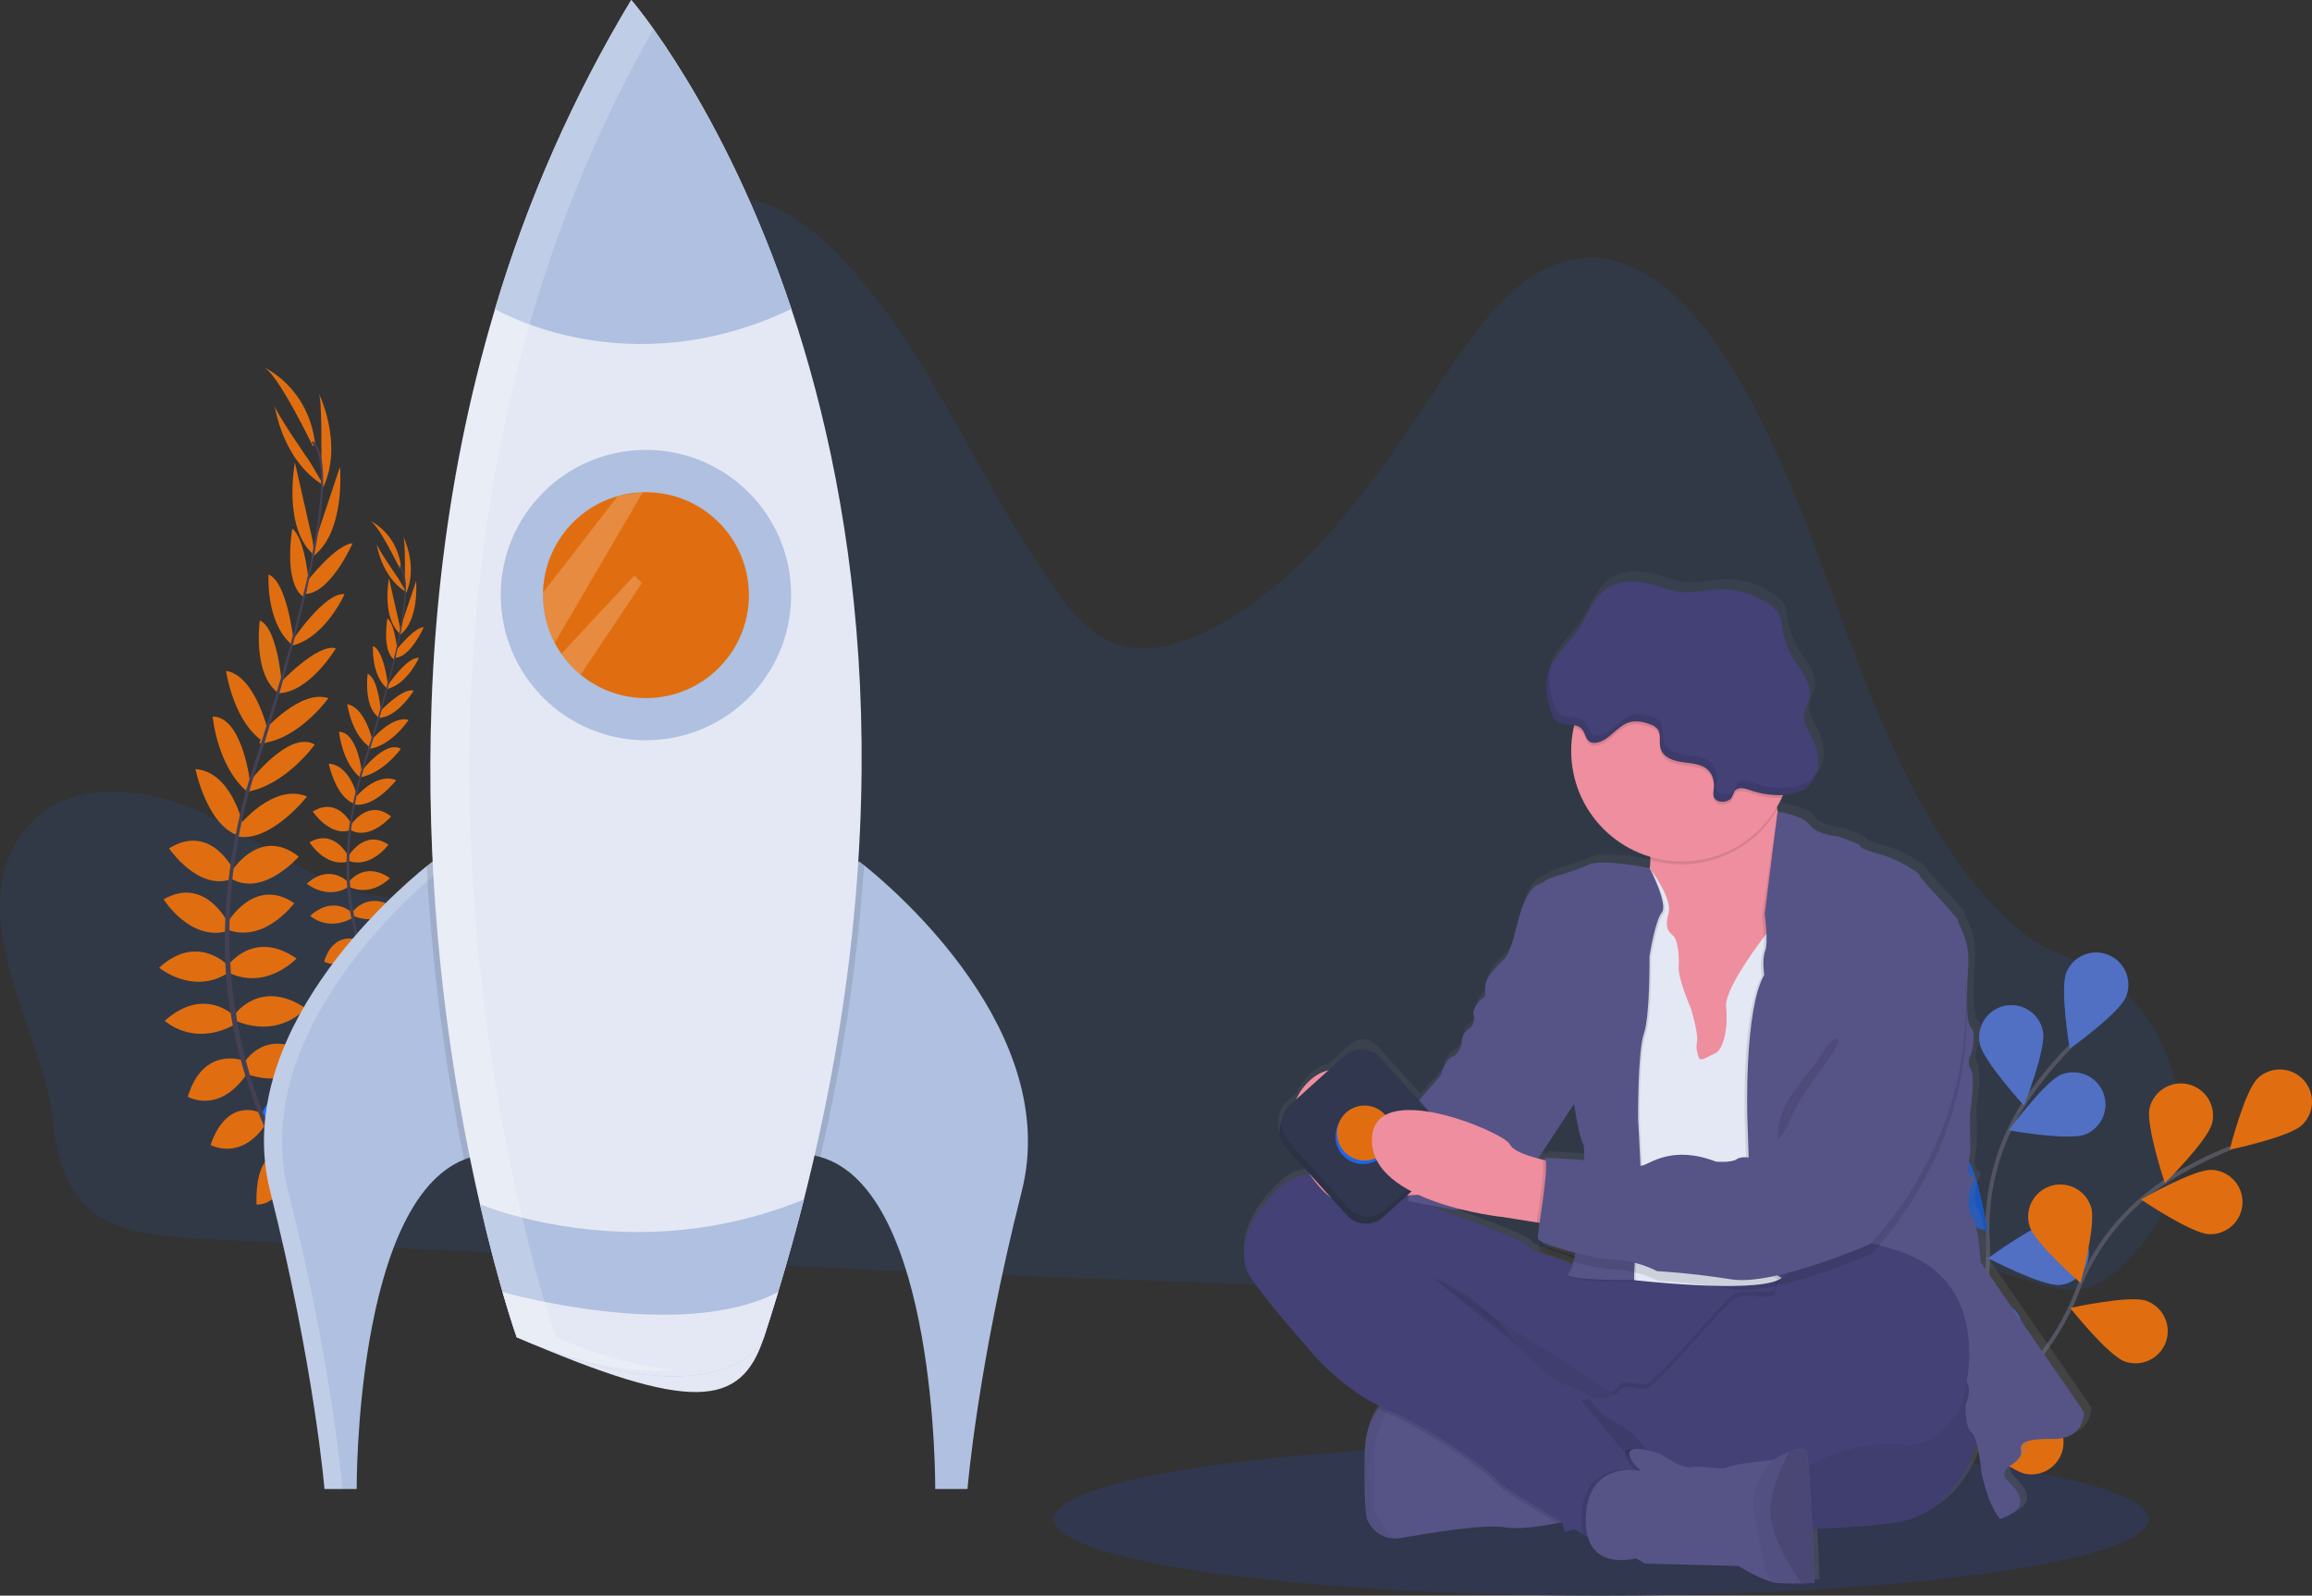 <?xml version="1.0" encoding="utf-8"?>
<!-- Generator: Adobe Illustrator 16.0.0, SVG Export Plug-In . SVG Version: 6.00 Build 0)  -->
<!DOCTYPE svg PUBLIC "-//W3C//DTD SVG 1.1//EN" "http://www.w3.org/Graphics/SVG/1.1/DTD/svg11.dtd">
<svg version="1.1" id="b759170a-51c3-4e2f-999d-77dec9fd6d11"
	 xmlns="http://www.w3.org/2000/svg" xmlns:xlink="http://www.w3.org/1999/xlink" x="0px" y="0px" width="1140.561px"
	 height="787.27px" viewBox="0 0 1140.561 787.27" enable-background="new 0 0 1140.561 787.27" xml:space="preserve">
<rect x="0" y="0" width="1140.561" height="787.27" fill="#333333" stroke="none"/>
<title>maker launch</title>
<path opacity="0.1" fill="#2271FF" enable-background="new    " d="M8.76,414.46c20.16-32.93,65.75-27.19,98.08-10
	c32.33,17.19,64.591,42.85,100.17,37.92c30-4.16,54.601-30.319,67.891-60.5c13.29-30.18,17.189-64.21,20.93-97.54
	c4.7-41.873,9.397-83.773,14.091-125.7c1.72-15.33,3.75-31.51,12.369-43.64c11.391-16,32.271-20.92,50.131-16.11
	c17.859,4.81,33.09,17.71,46.119,32.1c41.74,46.08,65.391,108.37,101.881,159.65c7.43,10.44,15.819,20.76,26.92,25.8
	c16,7.25,34.37,2.12,50-5.95c51-26.29,85.26-79.94,118.93-130c16.38-24.33,36.35-50.35,63.6-53c28.67-2.85,53.561,21.58,70.41,47.45
	c54.08,83.24,65.67,196.88,131,269.48c8.11,9,17.061,17.32,27.37,22.91c3.4,1.837,6.945,3.393,10.601,4.65
	c57,19.729,76,98.93,33.84,145.89c-0.91,1-1.84,2-2.78,3c-6.26,6.61-13.351,12.86-21.811,14.83c-7.87,1.82-16-0.28-23.8-2.55
	c-49.859-14.551-99.12-36.79-150.67-35.71c-50.16,1-97.74,24.17-147.34,32.51c-33.35,5.61-67.28,4.49-101,3.28
	c-112.307-4.04-224.59-8.74-336.851-14.101c-55.72-2.56-111.46-5-167.17-7.85c-42.92-2.23-70.26-7.14-75.24-56.95
	C22.07,510.71-17.09,456.7,8.76,414.46z"/>
<ellipse fill="#30374E" cx="789.9" cy="749.54" rx="269.99" ry="37.73"/>
<path fill="#2271FF" d="M148.74,586.77c0,0,13.2-3,21.85,5.87c0,0-5.56,5-18.64-0.54L148.74,586.77z"/>
<path fill="#2271FF" d="M147.28,586.64c0,0-7.82,11.08-2.86,22.45c0,0,6.761-3.25,6.57-17.45L147.28,586.64z"/>
<path fill="#2271FF" d="M138.48,569.94c0,0,4.689-10.15,27,2.119c0,0-2.4,6.78-11.88,6.881
	C144.12,579.04,141.28,574.93,138.48,569.94z"/>
<path fill="#E06E10" d="M137.06,569.32c0,0-11.17-0.521-10.54,24.92c0,0,7.13,1,11.58-7.38
	C142.55,578.48,140.19,574.15,137.06,569.32z"/>
<path fill="#2271FF" d="M129.28,549.52c0,0,5-17.68,28.47-6.88c0,0-4.1,16.19-25.8,12.641L129.28,549.52z"/>
<path fill="#E06E10" d="M120.57,524.18c0,0,10.58-18.239,32.49-3.439c0,0-6.19,16.87-30.29,9.55L120.57,524.18z"/>
<path fill="#E06E10" d="M116.43,499.78c0,0,12.63-16.95,34.359-2.311c0,0-12.06,14.94-34.09,6.4L116.43,499.78z"/>
<path fill="#E06E10" d="M112.69,476.06c0,0,12.76-17.659,33.59-3.149c0,0-14.68,15.83-33.33,7.07L112.69,476.06z"/>
<path fill="#E06E10" d="M112.51,454.8c0,0,13.15-22.53,32.65-9.17c0,0-14.42,19.57-32.37,13.26L112.51,454.8z"/>
<path fill="#E06E10" d="M114.28,429.82c0,0,14-22.4,33.09-7.181c0,0-17.1,19.75-32.87,11.15L114.28,429.82z"/>
<path fill="#E06E10" d="M117.91,407.359c0,0,17-21.31,33.55-14.369c0,0-17.68,22.6-34,19.76L117.91,407.359z"/>
<path fill="#E06E10" d="M122.91,385.96c0,0,19.54-26,32.37-18.62c0,0-14.31,20.09-33.58,23.35L122.91,385.96z"/>
<path fill="#E06E10" d="M130.303,360.402c0,0,18.059-20.573,31.703-15.91c0,0-15.365,21.257-34.074,22.255L130.303,360.402z"/>
<path fill="#E06E10" d="M137.38,337.71c0,0,19.181-20.6,28.311-17.82c0,0-13.351,22.36-28.92,22.15L137.38,337.71z"/>
<path fill="#E06E10" d="M144.15,316.15c0,0,16.09-24.15,25.82-23c0,0-9.311,21.19-25.66,25.33L144.15,316.15z"/>
<path fill="#E06E10" d="M151.14,287.24c0,0,14.39-18.66,22.81-19.18c0,0-10.71,24.34-23.07,25L151.14,287.24z"/>
<path fill="#E06E10" d="M155.14,268.03l12.58-37.69c0,0,3,33.1-14,44.62L155.14,268.03z"/>
<path fill="#E06E10" d="M158.53,227.17c0,0,0.44-30.79-1.33-33.17c0,0,12.47,24.74,2.14,46.71L158.53,227.17z"/>
<path fill="#E06E10" d="M128.64,549.15c0,0-16.261-8.62-24.771,15.729c0,0,14.5,8.28,27-9.81L128.64,549.15z"/>
<path fill="#E06E10" d="M120,523.23c0,0-19.72-7.45-27.35,17.88c0,0,15.47,9.149,29.51-11.761L120,523.23z"/>
<path fill="#E06E10" d="M115.64,501.31c0,0-14.79-15.109-34.36,2.33c0,0,13.94,13.19,34.63,1.79L115.64,501.31z"/>
<path fill="#E06E10" d="M112.22,476.1c0,0-15-15.81-33.711,1.36c0,0,16.66,13.73,34.001,2.55L112.22,476.1z"/>
<path fill="#E06E10" d="M112.55,455.4c0,0-11.359-23.471-31.829-11.67c0,0,12.859,20.63,31.239,15.739L112.55,455.4z"/>
<path fill="#E06E10" d="M115.45,429.64c0,0-11.33-23.899-32.06-11.069c0,0,14.659,21.609,31.34,14.93L115.45,429.64z"/>
<path fill="#E06E10" d="M119.98,407.34c0,0-5.641-26.65-23.55-27.87c0,0,5.68,28.129,21.51,32.879L119.98,407.34z"/>
<path fill="#E06E10" d="M123.37,385.98c0,0-3.67-32.31-18.46-32.46c0,0,2.15,24.57,17.11,37.15L123.37,385.98z"/>
<path fill="#E06E10" d="M132,359.99c0,0-6.21-26.66-20.47-29c0,0,3.5,26,19.53,35.72L132,359.99z"/>
<path fill="#DB7112" d="M139.06,337.79c0,0-2-28.07-10.9-31.62c0,0-3.61,25.78,8.65,35.38L139.06,337.79z"/>
<path fill="#E06E10" d="M144.79,315.8c0,0-3.149-28.85-12.31-32.32c0,0-1.5,23.09,11.1,34.3L144.79,315.8z"/>
<path fill="#E06E10" d="M152.54,289.46c0,0-1.64-23.51-8.35-28.61c0,0-4.58,26.19,5.35,33.56L152.54,289.46z"/>
<path fill="#E06E10" d="M154.28,266.92l-8.8-38.74c0,0-6.23,32.64,9.569,45.78L154.28,266.92z"/>
<path fill="#E06E10" d="M152.91,227.92c0,0-17.63-25.28-17.49-28.22c0,0,3.54,27.48,24.41,39.89L152.91,227.92z"/>
<path fill="#E06E10" d="M154.28,220.03c0,0-17.46-36.39-24.43-39c0,0,22.09,9.43,25.609,37.8L154.28,220.03z"/>
<path fill="#444053" d="M150.82,293.25l-1-0.25c9.85-42,11.24-68.48,3.9-74.56l0.68-0.82C162.14,224.06,160.92,250.22,150.82,293.25
	z"/>
<path fill="#444053" d="M122.54,391.91l-1.55-0.43c1.09-3.86,2.27-7.79,3.53-11.66c11-33.72,20.14-65,25.75-88.94l1.27-0.75
	c-5.62,24-14.51,56.43-25.49,90.18C124.8,384.17,123.62,388.07,122.54,391.91z"/>
<path fill="#444053" d="M169.59,616.31c-0.22-0.21-22.22-21.869-39.119-60.239c-9.902-22.459-16.184-46.346-18.61-70.771
	c-3-30.53,1.1-65.13,10-96.9l1.28,1.32c-20,71.31-6.19,130.339,9.229,165.4c16.73,38,38.48,59.45,38.7,59.66L169.59,616.31z"/>
<path fill="#2271FF" d="M193.81,502.1c0,0,8-1.83,13.22,3.551c0,0-3.37,3-11.271-0.33L193.81,502.1z"/>
<path fill="#2271FF" d="M192.94,502.03c0,0-4.72,6.7-1.72,13.569c0,0,4.079-2,4-10.55L192.94,502.03z"/>
<path fill="#2271FF" d="M187.62,491.92c0,0,2.83-6.13,16.3,1.29c0,0-1.449,4.09-7.18,4.15
	C191.01,497.42,189.33,494.94,187.62,491.92z"/>
<path fill="#2271FF" d="M186.76,491.55c0,0-6.76-0.31-6.38,15.061c0,0,4.311,0.6,7-4.46C190.07,497.09,188.65,494.47,186.76,491.55z
	"/>
<path fill="#2271FF" d="M182.03,479.58c0,0,3.07-10.69,17.229-4.18c0,0-2.47,9.79-15.59,7.64L182.03,479.58z"/>
<path fill="#2271FF" d="M176.79,464.26c0,0,6.391-11,19.641-2.08c0,0-3.75,10.2-18.311,5.771L176.79,464.26z"/>
<path fill="#E06E10" d="M174.28,449.51c0,0,7.64-10.25,20.77-1.399c0,0-7.279,9-20.6,3.87L174.28,449.51z"/>
<path fill="#E06E10" d="M172.02,435.17c0,0,7.72-10.68,20.31-1.9c0,0-8.87,9.57-20.149,4.271L172.02,435.17z"/>
<path fill="#E06E10" d="M171.92,422.31c0,0,8-13.609,19.73-5.54c0,0-8.72,11.83-19.57,8L171.92,422.31z"/>
<path fill="#E06E10" d="M172.96,407.221c0,0,8.49-13.551,20-4.381c0,0-10.34,11.939-19.88,6.74L172.96,407.221z"/>
<path fill="#E06E10" d="M175.18,393.64c0,0,10.27-12.88,20.279-8.68c0,0-10.689,13.66-20.529,11.94L175.18,393.64z"/>
<path fill="#E06E10" d="M178.2,380.7c0,0,11.81-15.71,19.57-11.26c0,0-8.65,12.15-20.3,14.12L178.2,380.7z"/>
<path fill="#E06E10" d="M182.81,365.64c0,0,10.38-12.89,18.76-10.42c0,0-8.73,13.23-20,14.31L182.81,365.64z"/>
<path fill="#E06E10" d="M186.95,351.53c0,0,11.59-12.45,17.11-10.77c0,0-8.061,13.51-17.48,13.39L186.95,351.53z"/>
<path fill="#E06E10" d="M191.04,338.5c0,0,9.73-14.6,15.61-13.92c0,0-5.62,12.81-15.51,15.32L191.04,338.5z"/>
<path fill="#E06E10" d="M195.28,321.02c0,0,8.7-11.28,13.79-11.6c0,0-6.48,14.72-13.95,15.09L195.28,321.02z"/>
<path fill="#E06E10" d="M197.69,309.4l7.59-22.76c0,0,1.8,20-8.49,27L197.69,309.4z"/>
<path fill="#E06E10" d="M199.74,284.7c0,0,0.26-18.61-0.81-20.05c0,0,7.54,14.95,1.29,28.24L199.74,284.7z"/>
<path fill="#2271FF" d="M181.66,479.36c0,0-9.82-5.221-15,9.5c0,0,8.771,5,16.33-5.92L181.66,479.36z"/>
<path fill="#E06E10" d="M176.45,463.64c0,0-11.93-4.5-16.54,10.811c0,0,9.351,5.53,17.84-7.101L176.45,463.64z"/>
<path fill="#E06E10" d="M173.8,450.43c0,0-8.93-9.13-20.77,1.4c0,0,8.43,8,20.94,1.08L173.8,450.43z"/>
<path fill="#E06E10" d="M171.74,435.19c0,0-9.07-9.551-20.38,0.829c0,0,10.07,8.29,20.54,1.54L171.74,435.19z"/>
<path fill="#E06E10" d="M171.94,422.64c0,0-6.87-14.189-19.25-7.06c0,0,7.78,12.47,18.89,9.52L171.94,422.64z"/>
<path fill="#E06E10" d="M173.69,407.09c0,0-6.851-14.45-19.41-6.689c0,0,8.86,13.07,18.95,9L173.69,407.09z"/>
<path fill="#E06E10" d="M176.43,393.64c0,0-3.41-16.12-14.24-16.85c0,0,3.43,17,13,19.87L176.43,393.64z"/>
<path fill="#E06E10" d="M178.48,380.71c0,0-2.2-19.53-11.2-19.63c0,0,1.3,14.86,10.34,22.47L178.48,380.71z"/>
<path fill="#E06E10" d="M183.69,365c0,0-3.75-16.12-12.37-17.54c0,0,2.12,15.71,11.81,21.59L183.69,365z"/>
<path fill="#E06E10" d="M187.96,351.58c0,0-1.229-17-6.58-19.12c0,0-2.189,15.59,5.221,21.39L187.96,351.58z"/>
<path fill="#E06E10" d="M191.43,338.28c0,0-1.9-17.44-7.44-19.54c0,0-0.91,14,6.71,20.74L191.43,338.28z"/>
<path fill="#E06E10" d="M196.11,322.36c0,0-1-14.21-5-17.3c0,0-2.771,15.84,3.229,20.29L196.11,322.36z"/>
<path fill="#E06E10" d="M197.19,308.73l-5.32-23.42c0,0-3.77,19.74,5.78,27.68L197.19,308.73z"/>
<path fill="#E06E10" d="M196.34,285.16c0,0-10.649-15.27-10.569-17.06c0,0,2.13,16.61,14.75,24.11L196.34,285.16z"/>
<path fill="#E06E10" d="M197.14,280.38c0,0-10.561-22-14.771-23.55c0,0,13.36,5.7,15.48,22.86L197.14,280.38z"/>
<path fill="#444053" d="M195.07,324.64l-0.63-0.15c6-25.39,6.8-41.4,2.359-45.07l0.41-0.5
	C201.92,282.82,201.18,298.64,195.07,324.64z"/>
<path fill="#444053" d="M177.98,384.3l-0.94-0.27c0.66-2.33,1.38-4.7,2.141-7c6.63-20.39,12.17-39.3,15.56-53.77l0.77-0.46
	c-3.399,14.5-8.77,34.12-15.409,54.53C179.34,379.64,178.63,381.97,177.98,384.3z"/>
<path fill="#444053" d="M206.42,519.96c-0.13-0.13-13.43-13.22-23.649-36.42c-5.982-13.578-9.779-28.016-11.25-42.78
	c-1.83-18.46,0.67-39.38,6.06-58.59l0.771,0.8c-12.09,43.11-3.74,78.799,5.58,100c10.119,23,23.26,35.931,23.399,36.061
	L206.42,519.96z"/>
<path fill="#AFC0E0" d="M236.5,569.96c-2.566,0.456-5.079,1.173-7.5,2.14c-53.939,21.54-53.04,162.54-53.04,162.54h-15.88
	c0,0-5-60.51-26.79-146.84c-19.63-77.67,60.88-147.279,77.23-160.479c1.84-1.471,2.859-2.25,2.859-2.25
	C294.47,454.87,236.5,569.96,236.5,569.96z"/>
<path opacity="0.2" fill="#FFFFFF" enable-background="new    " d="M219.28,427.52c-1.87-0.859-3.8-1.68-5.85-2.43
	c0,0-1,0.78-2.86,2.25c-16.35,13.2-96.86,82.811-77.23,160.48c21.79,86.33,26.74,146.819,26.74,146.819h8.931
	c0,0-4.95-60.51-26.79-146.84C122.67,510.49,202.4,441.14,219.28,427.52z"/>
<path fill="#AFC0E0" d="M504.04,587.82c-21.84,86.33-26.76,146.819-26.76,146.819h-15.91c0,0,1-147.359-56.729-163.81
	c-1.251-0.375-2.522-0.673-3.811-0.89c0,0-58-115.091,23.12-144.87c0,0,0.82,0.609,2.3,1.8
	C441.28,438.9,523.89,509.25,504.04,587.82z"/>
<path opacity="0.1" enable-background="new    " d="M236.5,569.96c-2.566,0.456-5.079,1.173-7.5,2.14
	c-9.752-47.727-15.929-96.113-18.479-144.76c1.84-1.47,2.859-2.25,2.859-2.25C294.47,454.87,236.5,569.96,236.5,569.96z"/>
<path opacity="0.1" enable-background="new    " d="M426.28,426.89c-3.307,48.505-10.533,96.662-21.609,144
	c-1.251-0.375-2.523-0.672-3.811-0.89c0,0-58-115.09,23.12-144.87C423.95,425.09,424.77,425.7,426.28,426.89z"/>
<path fill="#E3E8F4" d="M396.591,591.78c-5.601,22.093-12.164,44.76-19.69,68c-11.29,34.859-35.72,37.21-122,0
	c0,0-8.62-24.3-18.101-65.61c-20.869-90.83-45.899-263.92,7.431-441.71C260.111,99.013,282.683,47.787,311.41,0
	c0,0,45.561,52.31,79,152.43C423.85,252.55,445.131,400.5,396.591,591.78z"/>
<circle fill="#AFC0E0" cx="318.66" cy="293.6" r="71.63"/>
<path fill="#E06E10" d="M369.461,293.64c-0.001,28.056-22.745,50.799-50.802,50.799c-11.74,0-23.118-4.067-32.199-11.509
	c-3.632-2.991-6.835-6.467-9.52-10.33c-1.206-1.726-2.302-3.526-3.28-5.39c-3.81-7.272-5.797-15.36-5.79-23.57c0-0.41,0-0.81,0-1.21
	c0.535-22.299,15.537-41.648,37-47.72c3.993-1.1,8.102-1.725,12.24-1.86h1.521c28.056-0.017,50.813,22.714,50.83,50.77
	C369.461,293.627,369.461,293.633,369.461,293.64z"/>
<path fill="#AFC0E0" d="M390.4,152.43c-81.27,38.91-146.22,0-146.22,0C260.079,98.991,282.668,47.775,311.41,0
	C311.41,0,356.97,52.31,390.4,152.43z"/>
<path fill="#AFC0E0" d="M396.591,591.78c-3.801,14.96-8.033,30.177-12.7,45.649c-2.214,7.381-4.547,14.82-7,22.32
	c-3.68,11.25-35.72,37.21-122,0c0,0-2.801-7.89-7-22.32c-3.141-10.899-7.051-25.51-11.131-43.29c0,0,32.12,13.71,77.711,13.71
	C342.635,607.946,370.54,602.485,396.591,591.78z"/>
<path fill="#E3E8F4" d="M383.89,637.43c-2.214,7.38-4.547,14.82-7,22.32c-3.68,11.25-35.72,37.21-122,0c0,0-2.801-7.89-7-22.32
	C247.88,637.43,335.82,662.73,383.89,637.43z"/>
<path opacity="0.2" fill="#FFFFFF" enable-background="new    " d="M304.9,244.64l-0.11,0.08l-36.899,47.64c0,0.4,0,0.8,0,1.21
	c-0.007,8.209,1.979,16.298,5.79,23.57l43.479-74.36L304.9,244.64z"/>
<path opacity="0.2" fill="#FFFFFF" enable-background="new    " d="M316.68,287.64l-30.221,45.25
	c-3.632-2.991-6.835-6.467-9.52-10.33l36-38.64L316.68,287.64z"/>
<path opacity="0.2" fill="#FFFFFF" enable-background="new    " d="M274.2,659.76c0,0-8.62-24.31-18.1-65.609
	c-20.87-90.84-45.9-263.93,7.43-441.72c14.335-48.106,34.078-94.432,58.851-138.09c-6.771-9.49-11-14.33-11-14.33
	c-28.731,47.773-51.311,98.985-67.2,152.42c-53.33,177.79-28.301,350.879-7.431,441.72c9.48,41.3,18.101,65.609,18.101,65.609
	c34.09,14.69,60.28,17.771,79.5,16.13C317.93,674.64,297.99,670.01,274.2,659.76z"/>
<path fill="none" stroke="#535461" stroke-width="2" stroke-miterlimit="10" d="M936.98,728.93c0,0,46.74-58.16,43.64-116.41
	c-1.454-24.419,5.051-48.651,18.54-69.06c6.492-9.654,13.856-18.691,22-27"/>
<path fill="#2271FF" d="M1019.39,479.78c-3.34,8.109,1.66,37.68,1.66,37.68s24.37-17.479,27.71-25.59
	c3.338-8.11-0.53-17.392-8.641-20.73C1032.01,467.802,1022.729,471.67,1019.39,479.78L1019.39,479.78L1019.39,479.78z"/>
<path fill="#2271FF" d="M976.61,514.72c1.61,8.62,21.88,30.721,21.88,30.721s11-27.91,9.351-36.54
	c-1.607-8.624-9.901-14.313-18.525-12.705C980.691,497.802,975.003,506.096,976.61,514.72L976.61,514.72z"/>
<path fill="#2271FF" d="M946.07,591.94c5.74,6.63,34.4,15.479,34.4,15.479s-4.641-29.63-10.38-36.27
	c-5.885-6.503-15.928-7.004-22.43-1.119c-6.305,5.705-6.997,15.363-1.57,21.908L946.07,591.94z"/>
<path fill="#2271FF" d="M936.12,655.57c4.53,7.51,31.28,21.069,31.28,21.069s0.44-30-4.09-37.5
	c-4.537-7.508-14.302-9.917-21.81-5.38C933.992,638.297,931.584,648.062,936.12,655.57z"/>
<path fill="#2271FF" d="M1028.68,559.71c-8.141,3.25-37.66-2.05-37.66-2.05s17.72-24.19,25.87-27.45
	c8.146-3.256,17.39,0.709,20.646,8.855C1040.791,547.211,1036.827,556.454,1028.68,559.71L1028.68,559.71z"/>
<path fill="#2271FF" d="M1016.1,633.98c-8.74,0.67-35.32-13.221-35.32-13.221s24.141-17.79,32.891-18.46
	c8.762-0.488,16.261,6.22,16.749,14.981C1030.893,625.786,1024.577,633.151,1016.1,633.98z"/>
<path fill="#2271FF" d="M993.97,704.48c-8.51,2.14-37.05-7.061-37.05-7.061s20.79-21.609,29.3-23.74
	c8.505-2.14,17.135,3.021,19.274,11.525C1007.635,693.71,1002.475,702.34,993.97,704.48z"/>
<path opacity="0.25" fill="#E06E10" enable-background="new    " d="M1019.39,479.78c-3.34,8.109,1.66,37.68,1.66,37.68
	s24.37-17.479,27.71-25.59c3.338-8.11-0.53-17.392-8.641-20.73C1032.01,467.802,1022.729,471.67,1019.39,479.78L1019.39,479.78
	L1019.39,479.78z"/>
<path opacity="0.25" fill="#E06E10" enable-background="new    " d="M976.61,514.72c1.61,8.62,21.88,30.721,21.88,30.721
	s11-27.91,9.351-36.54c-1.607-8.624-9.901-14.313-18.525-12.705C980.691,497.802,975.003,506.096,976.61,514.72L976.61,514.72z"/>
<path opacity="0.25" enable-background="new    " d="M946.07,591.94c5.74,6.63,34.4,15.479,34.4,15.479s-4.641-29.63-10.38-36.27
	c-5.885-6.503-15.928-7.004-22.43-1.119c-6.305,5.705-6.997,15.363-1.57,21.908L946.07,591.94z"/>
<path opacity="0.25" enable-background="new    " d="M936.12,655.57c4.53,7.51,31.28,21.069,31.28,21.069s0.44-30-4.09-37.5
	c-4.537-7.508-14.302-9.917-21.81-5.38C933.992,638.297,931.584,648.062,936.12,655.57z"/>
<path opacity="0.25" fill="#E06E10" enable-background="new    " d="M1028.68,559.71c-8.141,3.25-37.66-2.05-37.66-2.05
	s17.72-24.19,25.87-27.45c8.146-3.256,17.39,0.709,20.646,8.855C1040.791,547.211,1036.827,556.454,1028.68,559.71L1028.68,559.71z"
	/>
<path opacity="0.25" fill="#E06E10" enable-background="new    " d="M1016.1,633.98c-8.74,0.67-35.32-13.221-35.32-13.221
	s24.141-17.79,32.891-18.46c8.762-0.488,16.261,6.22,16.749,14.981C1030.893,625.786,1024.577,633.151,1016.1,633.98z"/>
<path opacity="0.25" enable-background="new    " d="M993.97,704.48c-8.51,2.14-37.05-7.061-37.05-7.061s20.79-21.609,29.3-23.74
	c8.505-2.14,17.135,3.021,19.274,11.525C1007.635,693.71,1002.475,702.34,993.97,704.48z"/>
<path fill="none" stroke="#535461" stroke-width="2" stroke-miterlimit="10" d="M937.4,726.5c0,0,66.3-34.24,87.07-88.74
	c8.563-22.919,24.332-42.44,44.939-55.63c9.83-6.19,20.207-11.466,31-15.76"/>
<path fill="#E06E10" d="M1113.7,532.1c-6.34,6.07-13.75,35.131-13.75,35.131s29.36-6.11,35.7-12.17
	c6.352-6.062,6.587-16.124,0.525-22.476s-16.124-6.586-22.476-0.524l0,0V532.1z"/>
<path fill="#E06E10" d="M1060.44,546.71c-2,8.54,7.55,37,7.55,37s21.29-21.07,23.351-29.66c2-8.539-3.302-17.083-11.841-19.083
	C1070.999,532.977,1062.485,538.222,1060.44,546.71L1060.44,546.71z"/>
<path fill="#E06E10" d="M1001.22,604.93c2.56,8.391,25.18,28.09,25.18,28.09s7.771-29,5.21-37.35
	c-2.557-8.392-11.433-13.122-19.825-10.564C1003.393,587.662,998.663,596.538,1001.22,604.93L1001.22,604.93z"/>
<path fill="#2271FF" d="M966.341,659.07c1.1,8.71,20.06,31.939,20.06,31.939s12.561-27.229,11.45-35.939
	c-1.104-8.701-9.054-14.859-17.755-13.755S965.236,650.369,966.341,659.07L966.341,659.07z"/>
<path fill="#E06E10" d="M1089.81,608.94c-8.771-0.32-33.6-17.131-33.6-17.131s26-14.93,34.77-14.609
	c8.765,0.323,15.608,7.69,15.285,16.455S1098.575,609.263,1089.81,608.94L1089.81,608.94z"/>
<path fill="#E06E10" d="M1048.211,671.74c-8.271-2.931-26.94-26.4-26.94-26.4s29.29-6.47,37.55-3.54
	c8.269,2.93,12.595,12.008,9.665,20.275S1056.478,674.67,1048.211,671.74L1048.211,671.74z"/>
<path fill="#E06E10" d="M999.4,727.23c-8.64-1.49-31-21.471-31-21.471s27.771-11.319,36.41-9.83
	c8.644,1.491,14.441,9.707,12.95,18.351s-9.707,14.44-18.351,12.95l0,0H999.4z"/>
<linearGradient id="SVGID_1_" gradientUnits="userSpaceOnUse" x1="843.993" y1="-72.646" x2="843.993" y2="424.937" gradientTransform="matrix(1 0 0 -1 -21.32 706.92)">
	<stop  offset="0" style="stop-color:#808080;stop-opacity:0.25"/>
	<stop  offset="0.54" style="stop-color:#808080;stop-opacity:0.12"/>
	<stop  offset="1" style="stop-color:#808080;stop-opacity:0.1"/>
</linearGradient>
<path fill="url(#SVGID_1_)" d="M1031.671,694.36l-51.391-74.53c0,0-1-18.45-4.319-22.76c-3.32-4.311-0.721-13.9-0.721-13.9
	s3.601-5.27,0.48-5.75c-3.12-0.479-0.48-12.229-0.48-12.229l-0.239-18.69c0,0,2.88-18,0.479-22.28
	c-1.436-2.381-1.341-5.383,0.24-7.67c0,0,2.88-10.31,0-12.939s-2.16-18.7-1.44-31.4c0.721-12.7-5.05-19.89-5.05-21.81
	s-19-20.61-19-22.28s-12-8.63-19.21-10.55s-10.81-3.351-10.57-4.311c0.24-0.96-11.29-4.79-11.29-4.79s-10.09-0.72-13.939-5.76
	c-3.851-5.04-15.59-6.479-15.931-6.53c-0.069-0.33-0.149-0.67-0.22-1c-0.069-0.33-0.149-0.72-0.22-1.08
	c0.91-1.53,1.75-3.09,2.51-4.7c0.23-0.49,0.45-1,0.66-1.46c4.21-0.19,8.53-1.09,11.83-3.67c3.427-2.867,5.51-7.028,5.75-11.49
	c0.204-4.43-0.766-8.834-2.81-12.77c-2.101-4.32-5.19-8.79-4.131-13.47c0.471-2,1.681-3.8,2.301-5.78
	c1.17-3.75,0.09-7.87-1.73-11.35s-4.35-6.54-6.37-9.91c-2.58-4.294-4.302-9.049-5.069-14c-0.41-2.6-0.57-5.34-1.881-7.63
	c-1.085-1.7-2.521-3.148-4.21-4.25c-7.514-5.374-16.587-8.125-25.819-7.83c-6.54,0.23-13.061,2-19.55,1.19
	c-3.91-0.48-7.641-1.87-11.421-3c-8.06-2.38-17.35-3.36-24.369,1.25c-7.021,4.61-9.811,13.68-14.561,20.77
	c-4.2,6.28-10.36,11.54-13.56,18.18c0-0.12,0.06-0.25,0.1-0.38c-0.786,1.537-1.388,3.162-1.79,4.84c-1.22,5.22-0.2,10.68,1.07,15.89
	c0.649,2.69,1.55,5.61,3.88,7.1c2.33,1.49,5.63,1.16,8.39,1.65c-0.1,0.45-0.22,0.91-0.319,1.37c-5.928,28,10.651,55.857,38.09,64
	c0,0.49,0,1,0,1.459c-0.006,1.378-0.089,2.753-0.25,4.12l0,0c0,0-24.15-4.999-30.641-1.6c-6.489,3.4-19.22,6-21.14,7.9
	c-1.92,1.899-6.72,0.479-11,11.75c-4.28,11.27-4.8,22.76-10.33,28c-5.53,5.239-8.399,8.87-8.64,12.71s0.72,4.79-1.45,6
	s-5.28,6.229-4.32,8.149c0,0,1.2,4.79-2.64,7.181c-3.84,2.39-3.37,7.189-3.37,7.189s-1.44,5.28-4.8,6.47
	c-3.36,1.19-5.53,9.11-5.53,9.11l-10.93,12.55l-21.59-23.899c-3.367-3.73-9.119-4.025-12.851-0.66l-10.6,9.56
	c-4.092,0.992-7.789,3.195-10.61,6.32c-2.31,2.372-4.17,5.144-5.49,8.18l-5.81,5.221c-3.733,4.63-4.321,11.049-1.49,16.279
	l13.83,15.29l0.09,0.13c-5.229,0.66-9.85,2.341-13.38,5.45c-20.649,18.21-20.899,35-17.77,42.65s29.3,37.15,29.3,37.15
	s15.21,19.77,37.17,30.289l0,0l-0.17,0.17c-0.43,0.461-0.86,1-1.28,1.5l-0.36,0.461l-0.329,0.46l-0.391,0.58
	c-0.109,0.149-0.21,0.31-0.31,0.47c-0.101,0.16-0.28,0.45-0.41,0.689l-0.271,0.46c-0.159,0.301-0.329,0.61-0.489,0.931l-0.16,0.31
	c-0.2,0.42-0.4,0.851-0.59,1.3c-0.07,0.16-0.13,0.33-0.2,0.49c-0.12,0.311-0.25,0.63-0.37,1s-0.15,0.41-0.22,0.62
	c-0.07,0.21-0.21,0.62-0.311,0.94c-0.1,0.319-0.14,0.449-0.2,0.67c-0.06,0.22-0.199,0.699-0.289,1.06
	c-0.091,0.36-0.11,0.42-0.17,0.65c-0.131,0.55-0.261,1.12-0.37,1.72c0,0.22-0.08,0.45-0.12,0.68c-0.08,0.4-0.15,0.811-0.21,1.23
	c-0.05,0.29-0.08,0.58-0.12,0.87s-0.101,0.79-0.15,1.189l-0.09,0.92c0,0.44-0.08,0.9-0.11,1.36c0,0.28,0,0.56-0.05,0.84
	c0,0.76-0.08,1.521-0.09,2.32c-0.48,28,1.16,32.109,1.16,32.109s3.39,8.931,12.75,9.57c1.374,0.101,2.755,0.026,4.109-0.22
	c12.49-2.16,41.79-7.19,52.12-5.271c6.21,1.15,17.71-0.55,25.9-2.1l2.15-0.41l1.5,4.76l4.75-1.3l4,2.33l2.55,1.46
	c4.74,16.08,24,10.601,24,10.601l4.52,2.619l46.36,1.2c0,0,10,6,16.41,7.88c0.762,0.23,1.541,0.401,2.33,0.511
	c4.297,0.344,8.612,0.425,12.92,0.239c3.55-0.09,6.3-0.239,6.3-0.239s-0.47-12.591-1.15-26.681c17.721-0.739,33.431-1.85,42.94-3.52
	c24.76-4.351,35.09-26.86,38.89-38.891c1.143,4.917,1.954,9.905,2.43,14.931c1.01,4.39,2.295,8.712,3.851,12.939
	c1.352,3.402,3.126,6.62,5.28,9.58c18.26-6.229,7.21-15.57,3.359-19.649c-3.85-4.08,2.65-7.431,2.65-7.431s5-3.35,4.56-6.47
	c-0.439-3.12-0.72-6.47,15.61-6.229C1032.35,708.05,1031.671,694.36,1031.671,694.36z M778.01,541.36c0.21,1.37,2.49,16.14,4.55,20
	c0.43,0.819,0.6,3.729,0.54,7.89c-9.68-0.77-19.76-1.18-19.76-1.18c0.29,0.35,0.471,0.777,0.52,1.229l-1.52-0.34l-2.21-0.54
	l17.829-27.12L778.01,541.36z M742.69,597.56l16.75,2.66l1.41,0.22c-0.48,2.612-0.771,5.256-0.87,7.91c0,0.25,0.38,0.551,0.92,0.9
	c-0.234,1.32-0.345,2.659-0.33,4c0.271,1.33,8.101,4.189,17.08,6.57c-0.12,0.479-0.24,0.939-0.36,1.369l0,0
	c-7.93-4.17-20.43-6.119-21.869-9.22c-1.44-3.1-44-18-44-18s-1.551-0.819-4.23-2.12l11.2,2.12l3.08-0.31
	c6.982,1.747,14.07,3.043,21.22,3.88V597.56z"/>
<path fill="#434175" d="M976.99,704.79c0,0-6.659,40.229-40.47,46.18s-146.66,4.761-146.66,4.761s-64.52-9.28-87.85-63.801
	c-23.33-54.52-38.33-76.189-18.33-77.14s127.85,36.43,134,36.9C823.831,652.16,982.94,568.84,976.99,704.79z"/>
<path opacity="0.05" enable-background="new    " d="M976.99,704.79c0,0-6.659,40.229-40.47,46.18s-146.66,4.761-146.66,4.761
	s-64.52-9.28-87.85-63.801c-23.33-54.52-38.33-76.189-18.33-77.14s127.85,36.43,134,36.9
	C823.831,652.16,982.94,568.84,976.99,704.79z"/>
<path fill="#565387" d="M674.35,749.54c0,0,3.37,8.88,12.64,9.51c1.36,0.096,2.728,0.022,4.07-0.22
	c12.38-2.14,41.43-7.14,51.66-5.24c6.16,1.15,17.55-0.55,25.66-2.08c5.399-1,9.34-2,9.34-2s-9.521-31.66-10.72-32.609
	c-1.2-0.95-42.851-25.95-42.851-25.95l-33-2.37h-0.1c0,0-6.11,0.41-11.181,6.57c-3.489,4.21-6.479,11.13-6.68,22.47
	C672.73,745.49,674.35,749.54,674.35,749.54z"/>
<path opacity="0.05" enable-background="new    " d="M674.35,749.54c0,0,3.37,8.88,12.64,9.51c-3.253-4.181-6.258-8.548-9-13.08
	l0.17-23.09c-1.47-17.29,6.62-28.36,13-34.27h-0.1c0,0-17.38,1.18-17.86,29C672.72,745.43,674.35,749.54,674.35,749.54z"/>
<path opacity="0.1" enable-background="new    " d="M817.48,699.07l30.71-24l48.33-47.62c0,0-5.22-0.25-13.09-0.59
	c-2,1.25-7.45,5.18-7.65,10c-0.24,5.819-13.069,0.399-19.729,3.729s-39.28,45.08-45,44.811c-5.72-0.271-10.23-2.9-12.62,1.149
	c0,0.09-0.11,0.17-0.17,0.26L817.48,699.07z"/>
<path opacity="0.1" enable-background="new    " d="M679.881,695.17c1.09,0.53,2.189,1,3.319,1.521c23.34,10,52.141,31,54.29,34.76
	c1.3,2.32,18,12.46,30.891,20.06c5.399-1,9.34-2,9.34-2s-9.521-31.66-10.72-32.609c-1.2-0.95-42.851-25.95-42.851-25.95l-33-2.37
	h-0.1C691.051,688.58,684.95,689.01,679.881,695.17z"/>
<path fill="#434175" d="M615.12,626.93c3.091,7.62,29,36.91,29,36.91s16.42,21.42,39.761,31.42c23.34,10,52.14,31,54.279,34.76
	c1.38,2.45,20,13.65,33.08,21.351l2.931,1.71l6.5,3.77l3.439,2c0,0,8-6.399,15.91-12.84c7.91-6.439,15.63-12.75,15.76-13.109
	c0.23-0.711,3.32-8.811,2.61-9.28c-0.37-0.25-2-3.55-5-7.37c-3.202-4.24-7.357-7.666-12.13-10c-11-5-15.71-16.38-15.71-16.38
	s-1-0.76-2.63-1.76c-2.82-1.78-7.351-4.341-10.7-4.771c-5.25-0.66-15-11.37-15-11.37s-6.67-4.29-9.29-9.76
	c-2.5-5.22-39.42-30.58-42.84-32.92l89.51,57.479l21.42,13.771l30.71-24l48.34-47.62c0,0-6.5-0.32-16-0.72
	c-23.49-1-65.21-2.61-70.479-1.42c-4.291,0.999-8.717,1.286-13.101,0.85c0,0-11.88,0.54-19.739-3.61
	c-7.86-4.149-20.25-6.09-21.681-9.159c-1.43-3.07-43.569-17.851-43.569-17.851s-57.37-30.47-77.851-12.37
	C612.171,602.74,612.02,619.32,615.12,626.93z"/>
<path fill="#EE8E9E" d="M800.1,452.19l7.38,24.52l9.521,55.23l35,2.38l10.13-16.801l10.149-16.77c0,0,6.3-22.32,10.83-43.91
	c4-19.1,6.62-37.64,2.26-39.65c-3.859-1.789-6.399-8.219-8-15.14c-0.21-0.85-0.399-1.72-0.58-2.59
	c-1.166-5.858-1.94-11.789-2.319-17.75c0,0-73.33-3.8-63.09,26.431c1.827,5.164,2.761,10.602,2.76,16.079
	c-0.011,1.367-0.094,2.732-0.25,4.09C812.837,437.849,807.835,446.51,800.1,452.19z"/>
<path fill="#E3E8F4" d="M784.86,448.14l2.62,41.66l5.95,35.47l6.67,16.431l5.95,89.88c0,0,57.41,6.64,71.37-0.12
	c1.006-0.43,1.88-1.12,2.529-2c16.86-25.43,11.33-99.19,11.33-99.19l6.431-47.63l-4.29-24.72l-10.351-1.1l-8-0.851
	c0,0-1.8,2.221-4.399,5.65c-7.061,9.32-20,27.65-19.17,35.3c1.18,10.48-1.431,21.19-5.48,22.86s-7.38,4.52-8.09,1.67
	c-0.71-2.851-1.43-3.57-0.72-7.62s-3.101-16.43-3.101-16.43s-6.42-14.521-6-20.71c0.42-6.19-0.71-13.341-2.62-15
	c-1.909-1.66-4.52-3.341-2.38-11c2.141-7.66-9.39-22.45-9.39-22.45L784.86,448.14z"/>
<path opacity="0.1" enable-background="new    " d="M860.69,552.19l2.38,71.189l13.75,7.62c1.007-0.43,1.88-1.12,2.53-2
	c16.87-25.47,11.34-99.22,11.34-99.22l6.43-47.62l-4.289-24.71l-10.36-1.101c4-19.1,6.62-37.64,2.27-39.649
	c-3.87-1.79-6.409-8.22-8.06-15.14l0,0l-7.4,50.399c0,0,0.62,4.54,0.84,9.22c0.17,3.48,0.11,7-0.6,8.87
	c-1.67,4.29-0.479,11.91-0.479,11.91c-4.29,7.56-6.431,21.57-7.48,35.1C860.15,535.05,860.69,552.19,860.69,552.19z"/>
<path fill="#565387" d="M876.91,400.46c0,0,12,1.49,15.801,6.49c3.8,5,13.81,5.69,13.81,5.69s11.43,3.81,11.19,4.76
	c-0.24,0.949,3.329,2.39,10.479,4.29c7.15,1.899,19,8.81,19,10.479s18.811,20.23,18.811,22.141c0,1.909,5.72,9,5,21.659
	c-0.721,12.66-1.431,28.57,1.43,31.19c2.859,2.62,0,12.859,0,12.859c-1.55,2.288-1.608,5.273-0.15,7.62
	c2.38,4.29-0.47,22.15-0.47,22.15l0.229,18.57c0,0-2.619,11.659,0.48,12.14s-0.48,5.71-0.48,5.71s-2.619,9.53,0.721,13.811
	c3.34,4.279,4.279,22.619,4.279,22.619l51,74c0,0,0.721,13.57-15.47,13.33c-16.189-0.239-16,3.101-15.479,6.19
	c0.52,3.09-4.521,6.43-4.521,6.43s-6.43,3.33-2.62,7.38c3.811,4.051,14.761,13.33-3.33,19.521c-2.141-2.94-3.901-6.139-5.239-9.521
	c-1.536-4.2-2.809-8.491-3.811-12.85c0,0-1.67-18.1-5-20.479c-3.33-2.381-2.859-13.811-2.859-13.811s4.76-9.28-1.9-13.09
	c-6.66-3.811-103.43-57.33-103.43-57.33l-2.38-71.19c0,0-1.671-52.609,8.329-70.229c0,0-1.189-7.62,0.48-11.9s-0.24-18.1-0.24-18.1
	L876.91,400.46z"/>
<path opacity="0.1" enable-background="new    " d="M814.51,429.02c0,0-23.931-4.93-30.36-1.6s-19,6-21,7.86
	c-2,1.859-6.67,0.479-10.95,11.67c-4.279,11.189-4.77,22.609-10.239,27.85c-5.471,5.24-8.33,8.811-8.57,12.62
	c-0.24,3.811,0.71,4.76-1.43,6c-2.141,1.24-5.24,6.19-4.29,8.1c0.949,1.91,49.609,43.75,49.609,43.75s2.391,16,4.53,20
	s-2.38,59.761-7.14,63.57c-4.761,3.811,32.14,3.46,32.14,3.46s1.66-36.55,3.09-38.46c1.431-1.91-1-41-1-41s-0.24-33.33,2.86-42.14
	c3.1-8.811,2.75-38.061,2.75-38.061s2.74-17.569,6.069-21.67C823.91,446.87,814.51,429.02,814.51,429.02z"/>
<path fill="#565387" d="M813.801,428.31c0,0-23.94-4.93-30.37-1.6s-19,5.95-20.95,7.86s-6.66,0.47-11,11.66
	c-4.34,11.189-4.76,22.619-10.24,27.859c-5.479,5.24-8.33,8.811-8.569,12.62c-0.24,3.81,0.72,4.76-1.42,5.95
	c-2.141,1.189-5.24,6.189-4.29,8.09c0.949,1.9,49.52,43.811,49.52,43.811s2.38,16,4.521,20c2.14,4-2.381,59.75-7.141,63.56
	s32.141,3.46,32.141,3.46s1.67-36.55,3.1-38.45c1.43-1.899-1-41-1-41s-0.23-33.33,2.86-42.14c3.09-8.811,2.75-38.101,2.75-38.101
	s2.739-17.569,6.06-21.659C823.091,446.14,813.801,428.31,813.801,428.31z"/>
<path opacity="0.1" enable-background="new    " d="M811.28,408.141c1.828,5.164,2.761,10.602,2.76,16.079
	c24.093,7.137,49.946-3.08,62.65-24.76c-1.166-5.858-1.941-11.789-2.32-17.75C874.37,381.71,801.051,377.91,811.28,408.141z"/>
<path fill="#EE8E9E" d="M775.1,370.52c0.026,30.111,24.458,54.499,54.568,54.471c30.11-0.026,54.498-24.458,54.472-54.568
	c-0.026-30.11-24.458-54.499-54.568-54.472c-25.744,0.023-47.965,18.051-53.292,43.238
	C775.493,362.915,775.097,366.712,775.1,370.52z"/>
<path fill="#565387" d="M740.1,496.7l-13.09,4.05c0,0,1.189,4.76-2.62,7.14c-3.811,2.38-3.33,7.15-3.33,7.15s-1.43,5.229-4.76,6.42
	s-5.48,9-5.48,9l-10.95,12.62c0,0-4.05,3.33-3.33,5c0.721,1.67-4.289,2.14-4.289,2.14l2.619,42.42l22.62,4.29l14-1.43l11.431-4.29
	l10-6l4.56-11.57l20-30.47L740.1,496.7z"/>
<path fill="#EE8E9E" d="M695.58,553.64c0,0-29-41.909-50.71-19.29c-21.71,22.62,8.811,59.28,15.95,58.091
	c7.141-1.19,41.19-3.091,41.19-3.091L695.58,553.64z"/>
<path fill="#30374E" d="M635.526,548.672l26.865-24.233c5.176-4.668,13.156-4.257,17.824,0.919l29.846,33.089
	c4.668,5.175,4.257,13.155-0.919,17.823l-26.866,24.232c-5.175,4.668-13.155,4.257-17.823-0.918l-29.846-33.089
	C629.939,561.319,630.35,553.34,635.526,548.672z"/>
<path opacity="0.1" enable-background="new    " d="M635.526,548.672l26.865-24.233c5.176-4.668,13.156-4.257,17.824,0.919
	l29.846,33.089c4.668,5.175,4.257,13.155-0.919,17.823l-26.866,24.232c-5.175,4.668-13.155,4.257-17.823-0.918l-29.846-33.089
	C629.939,561.319,630.35,553.34,635.526,548.672z"/>
<path fill="#30374E" d="M636.344,545.221l26.865-24.232c5.176-4.669,13.155-4.258,17.824,0.918l29.845,33.089
	c4.669,5.175,4.258,13.155-0.918,17.823l-26.866,24.232c-5.176,4.669-13.155,4.258-17.823-0.918l-29.846-33.089
	C630.758,557.868,631.169,549.889,636.344,545.221z"/>
<circle fill="#2271FF" cx="672.39" cy="560.74" r="13.57"/>
<circle opacity="0.1" enable-background="new    " cx="672.39" cy="560.74" r="13.57"/>
<circle fill="#E06E10" cx="673.15" cy="559.02" r="13.57"/>
<path fill="#EE8E9E" d="M676.78,562.41c-0.24,31.43,64.76,38.09,64.76,38.09l16.601,2.64l7.439,1.181l3.101-30.681
	c0,0-3.41-0.51-7.67-1.5c-6.29-1.47-14.44-4-16.15-7.55C742.01,558.64,677.01,530.99,676.78,562.41z"/>
<path opacity="0.1" enable-background="new    " d="M776.28,359.19c1.5,0.11,2.914,0.74,4,1.78c1.84,1.95,1.94,5.41,4.33,6.61
	c0.894,0.389,1.882,0.503,2.84,0.33c6.33-0.9,10-8,16.07-10c3.46-1.12,7.271-0.39,10.65,0.91c1.359,0.426,2.578,1.21,3.529,2.27
	c2,2.63,0.61,6.5,1.551,9.69c1.31,4.42,6.59,6.18,11.159,6.76c4.57,0.58,9.721,0.9,12.771,4.35c2.16,2.45,2.71,6,2.27,9.21
	c-0.27,1.121-0.27,2.289,0,3.41c1.261,3.57,7.44,3,9.051,0.221c1.18-2.05,0.819-3.75,3.6-4.32c1.88-0.39,4.09,0.4,5.83,1
	c4.847,1.672,9.955,2.458,15.08,2.32c12.718-27.299,0.897-59.739-26.401-72.457s-59.739-0.897-72.457,26.401
	C778.436,351.357,777.137,355.219,776.28,359.19z"/>
<path fill="#434175" d="M845.421,393.07c-0.27-1.121-0.27-2.289,0-3.41c0.43-3.23-0.11-6.77-2.271-9.21c-3-3.45-8.2-3.78-12.77-4.35
	c-4.57-0.57-9.851-2.33-11.16-6.75c-0.94-3.19,0.479-7.07-1.55-9.7c-0.946-1.06-2.163-1.841-3.521-2.26c-3.39-1.31-7.2-2-10.66-0.92
	c-6.069,2-9.739,9.12-16.069,10c-0.959,0.174-1.947,0.059-2.841-0.33c-2.39-1.2-2.489-4.66-4.329-6.6
	c-2.891-3.06-8.381-1.09-11.921-3.36c-2.31-1.49-3.199-4.38-3.84-7.05c-1.26-5.18-2.27-10.61-1.06-15.79
	c2.07-8.86,10-14.93,15-22.49c4.71-7.05,7.35-16,14.43-20.64c7.08-4.64,16.17-3.61,24.15-1.24c3.74,1.11,7.439,2.49,11.31,3
	c6.44,0.79,12.9-1,19.38-1.18c9.152-0.296,18.147,2.436,25.59,7.77c1.678,1.098,3.103,2.54,4.181,4.23c1.29,2.28,1.46,5,1.85,7.58
	c0.757,4.921,2.454,9.651,5,13.93c2,3.35,4.51,6.39,6.32,9.85c1.81,3.46,2.87,7.55,1.71,11.27c-0.61,2-1.82,3.73-2.271,5.74
	c-1.06,4.65,2,9.09,4.091,13.38c2.023,3.913,2.982,8.289,2.779,12.69c-0.236,4.429-2.301,8.561-5.699,11.41
	c-3.37,2.64-7.801,3.52-12.07,3.66c-5.225,0.176-10.438-0.606-15.38-2.31c-1.75-0.6-4-1.39-5.83-1c-2.78,0.57-2.42,2.27-3.601,4.32
	C852.85,396.109,846.68,396.641,845.421,393.07z"/>
<path opacity="0.1" enable-background="new    " d="M816.051,700.5l30.71-24l48.34-47.62c0,0-6.5-0.32-16-0.72
	c-1.73,1.76-3.27,4-3.37,6.5c-0.24,5.82-13.07,0.41-19.729,3.74c-6.66,3.33-39.28,45.069-45,44.8
	c-5.721-0.271-10.23-2.9-12.62,1.149c-0.051,0.094-0.107,0.185-0.17,0.271c-0.95,1.085-2.222,1.838-3.63,2.15L816.051,700.5z"/>
<path fill="#434175" d="M754.15,698.83l15.43,49.26l2.421,7.74l7.35-2l16.2-4.45l72.159-19.82c0,0,13.561-0.18,26-6.93
	c13.75-7.479,29.261-11.24,44.841-9.78c9.54,0.891,20.149-3.22,29-19.479c0,0,20-59-30.48-76c-50.479-17-52.88,9-52.88,9
	s-0.26,0.14-0.68,0.42c-2,1.25-7.45,5.18-7.65,10c-0.24,5.82-13.07,0.4-19.729,3.729c-6.66,3.33-39.28,45.08-45,44.811
	c-5.721-0.271-10.23-2.9-12.62,1.15c0,0.09-0.11,0.17-0.17,0.26c-1.761,2.43-7.061,3-10.57,3.09c-1.91,0.06-3.3,0-3.3,0l-0.45,0.14
	l-3.74,1.04L754.15,698.83z"/>
<path opacity="0.1" enable-background="new    " d="M758.14,603.14l7.439,1.181l3.101-30.681c0,0-3.41-0.51-7.67-1.5
	C762.14,576.39,759.58,592.96,758.14,603.14z"/>
<path opacity="0.1" enable-background="new    " d="M952.82,459.64c0,0,22.141-6.43,16.66,56.431
	C964,578.93,923.06,618.64,923.06,618.64s-47.14,20.71-68.33,17.38c-21.19-3.329-36.66-4-36.66-4
	c-6.669-3.371-13.968-5.315-21.43-5.71c-11.91-0.479-36.9-7.859-37.38-10.239c-0.48-2.38,6.189-37.38,3.33-40
	c0,0,33.33,1.37,36.67,3.779c3.34,2.41,8.09,0.681,11.66,0c3.569-0.68,14.529-10.21,36.189-1.869c0,0,7.38,0.71,10.24-1.19
	s7.439-0.479,7.439-0.479s4.49-1.671,5.181-2.671c0.689-1,6.42,0,6.42,0c1.261,0.616,2.781,0.094,3.397-1.167
	c0.078-0.16,0.14-0.329,0.183-0.503c0.748-1.948,1.88-3.728,3.33-5.229c0,0,6.43-36.19,18.569-49.76c0,0,3.57-3.101,2.62-6.91
	C903.54,506.26,924.28,452.01,952.82,459.64z"/>
<path fill="#565387" d="M952.28,454.8c0,0,22.141-6.43,16.67,56.431C963.48,574.09,922.47,613.84,922.47,613.84
	s-47.141,20.71-68.33,17.38c-21.19-3.33-36.66-4.05-36.66-4.05c-6.668-3.373-13.967-5.318-21.43-5.71
	c-11.9-0.479-36.9-7.86-37.38-10.24c-0.48-2.38,6.189-37.38,3.34-40c0,0,33.33,1.37,36.66,3.78s8.1,0.68,11.67,0
	c3.569-0.68,14.52-10.2,36.189-1.87c0,0,7.38,0.71,10.23-1.189c2.85-1.9,7.45-0.48,7.45-0.48s4.46-1.67,5.17-2.62s6.43,0,6.43,0
	c1.254,0.616,2.771,0.099,3.386-1.156c0.079-0.16,0.141-0.329,0.185-0.504c0.746-1.952,1.879-3.734,3.33-5.239
	c0,0,6.43-36.19,18.569-49.761c0,0,3.57-3.1,2.62-6.899S923.66,447.18,952.28,454.8z"/>
<path opacity="0.1" enable-background="new    " d="M780.28,691.01l31.44,38c0.12-0.109,0.2-0.189,0.2-0.22
	c0.239-0.72,3.33-8.81,2.619-9.29c-0.71-0.479-6.189-12.38-17.14-17.38c-6.689-3-11.07-8.49-13.46-12.25L780.28,691.01z"/>
<path opacity="0.1" enable-background="new    " d="M780.711,756.85l3.439,2c0,0,8-6.399,15.91-12.84
	c7.91-6.439,15.63-12.75,15.76-13.109c0.23-0.71,3.32-8.811,2.61-9.28c-0.37-0.25-2-3.55-5-7.37c-21.32-6-7.75,8.83-5.94,9.51
	c0,0-26-6-27.38,22.311C779.922,751.011,780.124,753.963,780.711,756.85z"/>
<path fill="#565387" d="M807.001,768.83l4.529,2.62l46,1.189c0,0,9.86,6,16.26,7.82c0.755,0.235,1.527,0.406,2.311,0.51
	c4.258,0.345,8.532,0.425,12.8,0.24c3.521-0.09,6.25-0.24,6.25-0.24s-2.18-58-3.82-64c-0.779-2.92-4.63-2.279-8.43-0.819
	c-2.854,1.157-5.607,2.553-8.229,4.17c0,0-19.521,1.89-22.62,3.569c-3.101,1.681-11.9-1-17.38,0c-5.48,1-15.23-6.449-15.23-6.449
	c-26.67-8.801-11.67,7.619-9.77,8.34c0,0-25.94-6-27.37,22.31C780.87,776.4,807.001,768.83,807.001,768.83z"/>
<path fill="#565387" d="M873.43,746.45c0.5,12,9.85,26.89,15.42,34.76c3.52-0.09,6.25-0.24,6.25-0.24s-2.18-58-3.82-64
	c-0.779-2.92-4.63-2.279-8.43-0.819C878.28,724.75,873.03,736.78,873.43,746.45z"/>
<path opacity="0.1" enable-background="new    " d="M873.43,746.45c0.5,12,9.85,26.89,15.42,34.76c3.52-0.09,6.25-0.24,6.25-0.24
	s-2.18-58-3.82-64c-0.779-2.92-4.63-2.279-8.43-0.819C878.28,724.75,873.03,736.78,873.43,746.45z"/>
<path opacity="0.05" enable-background="new    " d="M865.57,748.04c3.16,11.58,3.13,24.57,8.17,32.42
	c0.755,0.235,1.527,0.406,2.311,0.51c4.257,0.345,8.532,0.425,12.8,0.24c3.52-0.09,6.25-0.24,6.25-0.24s-2.18-58-3.82-64
	c-0.78-2.92-4.63-2.279-8.43-0.819c-2.855,1.157-5.608,2.553-8.23,4.17C874.62,720.32,861.53,733.22,865.57,748.04z"/>
<path opacity="0.1" enable-background="new    " d="M707.051,630.58c0,0,22.819,7.41,42.16,33.729L707.051,630.58z"/>
<g opacity="0.1">
	<path d="M892.51,344.9c-0.037,0.169-0.084,0.336-0.141,0.5c-0.219,0.684-0.482,1.352-0.79,2
		C891.815,346.541,892.127,345.704,892.51,344.9z"/>
	<path d="M763.39,333.35c0.396-1.668,0.99-3.283,1.77-4.81c-0.12,0.41-0.25,0.82-0.35,1.24c-1.21,5.18-0.2,10.61,1.06,15.79
		c0.65,2.67,1.53,5.56,3.841,7.05c3.55,2.27,9,0.29,11.92,3.35c1.84,1.95,1.939,5.41,4.34,6.61c0.893,0.389,1.882,0.504,2.84,0.33
		c6.32-0.9,10-8,16.07-10c3.46-1.12,7.26-0.39,10.649,0.92c1.357,0.419,2.574,1.2,3.521,2.26c2,2.63,0.61,6.51,1.55,9.69
		c1.311,4.42,6.59,6.18,11.16,6.75c4.57,0.57,9.72,0.9,12.77,4.36c2.16,2.44,2.71,6,2.271,9.21c-0.265,1.121-0.265,2.289,0,3.41
		c1.26,3.57,7.439,3,9,0.22c1.18-2.05,0.83-3.75,3.61-4.32c1.869-0.39,4.079,0.4,5.819,1c4.942,1.703,10.155,2.486,15.38,2.31
		c4.271-0.15,8.71-1,12.07-3.66c1.535-1.224,2.796-2.757,3.7-4.5c-0.783,3.173-2.572,6.008-5.101,8.08
		c-3.359,2.64-7.79,3.52-12.069,3.66c-5.222,0.177-10.432-0.606-15.37-2.31c-1.75-0.6-4-1.39-5.83-1
		c-2.78,0.57-2.431,2.27-3.601,4.32c-1.62,2.82-7.79,3.35-9.06-0.22c-0.265-1.121-0.265-2.289,0-3.41c0.439-3.23-0.1-6.77-2.26-9.21
		c-3.061-3.45-8.21-3.78-12.78-4.35c-4.57-0.57-9.85-2.33-11.15-6.75c-0.95-3.19,0.48-7.07-1.55-9.7
		c-0.951-1.058-2.171-1.839-3.53-2.26c-3.39-1.31-7.189-2-10.649-0.92c-6.08,2-9.75,9.12-16.07,10
		c-0.958,0.174-1.947,0.059-2.84-0.33c-2.4-1.2-2.5-4.66-4.34-6.6c-2.891-3.06-8.37-1.09-11.91-3.36c-2.32-1.49-3.2-4.38-3.85-7.05
		C763.18,343.96,762.171,338.53,763.39,333.35z"/>
</g>
<path opacity="0.1" enable-background="new    " d="M896.2,523.9c-4.359,5.89-9.34,11.34-13.199,17.569
	c-3.86,6.23-6.591,13.5-5.78,20.78c4-4.1,5.819-9.76,8.34-14.9c4.26-8.699,10.64-16.08,16-24.08c1-1.529,7.61-10.35,4.28-10.77
	C903.1,512.15,897.69,521.89,896.2,523.9z"/>
</svg>
